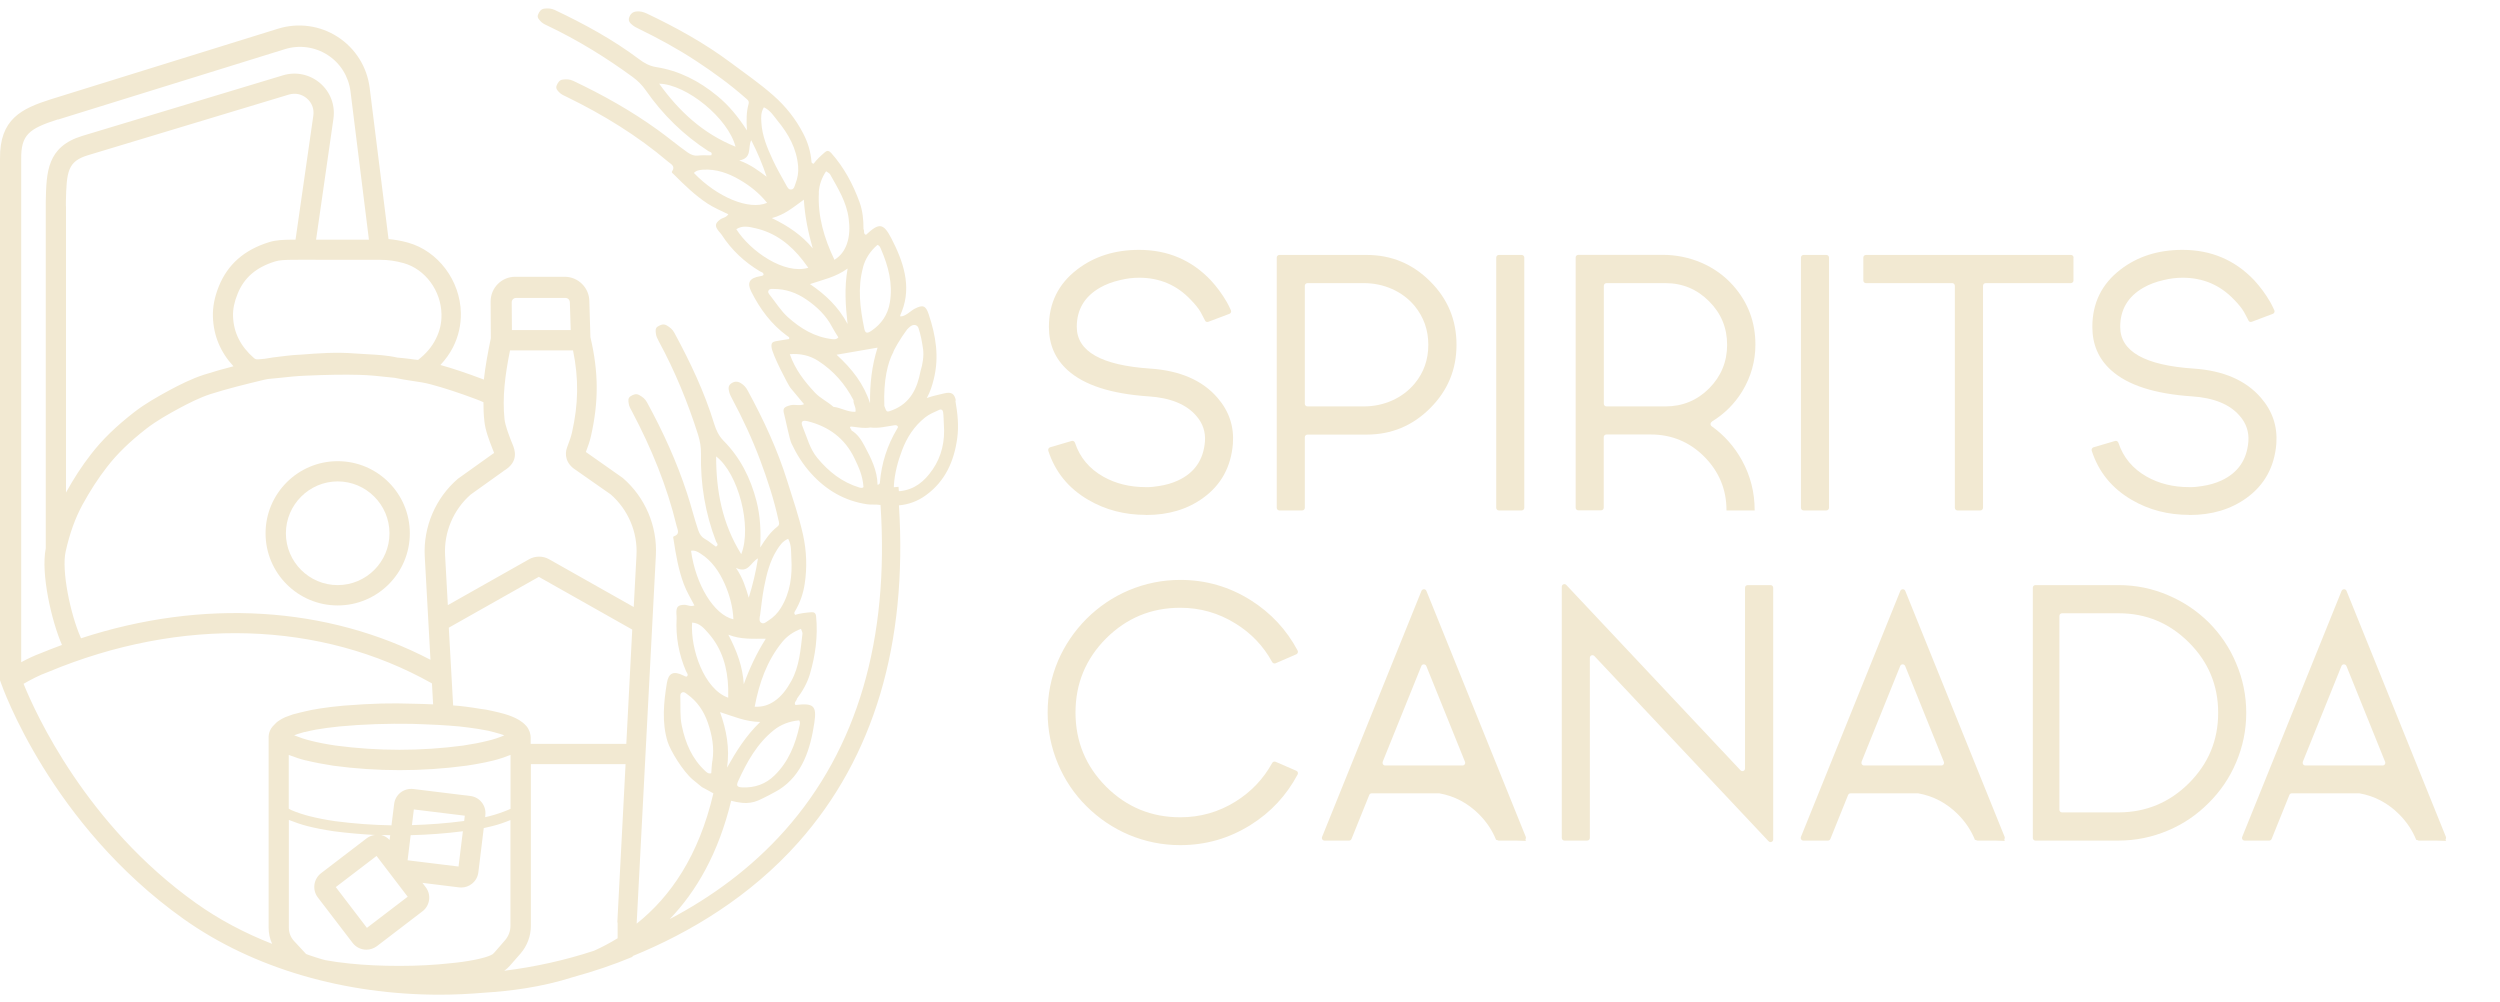 <svg width="272" height="109" viewBox="0 0 272 109" fill="none" xmlns="http://www.w3.org/2000/svg">
<path d="M124.644 56.018C122.362 56.018 120.276 55.477 118.421 54.394C116.254 53.137 114.802 51.351 114.053 49.035C114.007 48.885 114.099 48.712 114.249 48.666L116.6 47.975C116.75 47.928 116.899 48.021 116.957 48.17C117.487 49.772 118.513 50.994 120.034 51.858C121.382 52.619 122.927 52.999 124.667 52.999C124.943 52.999 125.174 52.999 125.37 52.976C125.566 52.953 125.796 52.93 126.073 52.884C126.833 52.769 127.525 52.573 128.147 52.285C129.956 51.455 130.936 50.037 131.097 48.044C131.178 46.995 130.867 46.062 130.164 45.255C129.08 43.987 127.329 43.273 124.932 43.123C120.898 42.846 117.983 41.913 116.173 40.288C114.802 39.055 114.122 37.488 114.122 35.563C114.122 32.97 115.148 30.884 117.199 29.317C119.043 27.9 121.29 27.185 123.929 27.185C127.041 27.185 129.645 28.291 131.742 30.504C132.399 31.218 132.976 32.002 133.471 32.855C133.598 33.074 133.748 33.373 133.921 33.754C133.99 33.904 133.921 34.088 133.759 34.146L131.466 35.01C131.328 35.068 131.166 35.01 131.109 34.872C130.97 34.584 130.797 34.272 130.625 33.95C130.394 33.546 130.025 33.097 129.541 32.601C128.032 31.011 126.165 30.216 123.941 30.216C123.272 30.216 122.581 30.297 121.889 30.469C121.06 30.654 120.322 30.93 119.677 31.299C117.994 32.267 117.153 33.685 117.153 35.563C117.153 38.237 119.827 39.746 125.162 40.104C128.389 40.323 130.832 41.383 132.468 43.284C133.725 44.736 134.278 46.396 134.139 48.286C133.932 50.809 132.849 52.769 130.901 54.175C129.184 55.419 127.121 56.03 124.713 56.03H124.678L124.644 56.018Z" fill="#F2E9D2"/>
<path d="M148.694 27.738C151.379 27.738 153.684 28.695 155.597 30.608C157.51 32.509 158.467 34.803 158.467 37.511C158.467 40.219 157.51 42.501 155.597 44.414C153.684 46.327 151.379 47.283 148.694 47.283H142.252C142.091 47.283 141.964 47.41 141.964 47.571V55.246C141.964 55.408 141.837 55.535 141.676 55.535H139.198C139.037 55.535 138.91 55.408 138.91 55.246V28.026C138.91 27.865 139.037 27.738 139.198 27.738H148.694ZM148.395 44.218C150.515 44.218 152.578 43.353 153.926 41.717C154.917 40.519 155.401 39.113 155.401 37.511C155.401 35.909 154.906 34.514 153.926 33.304C152.578 31.668 150.515 30.804 148.395 30.804H142.252C142.091 30.804 141.964 30.93 141.964 31.092V43.93C141.964 44.091 142.091 44.218 142.252 44.218H148.395Z" fill="#F2E9D2"/>
<path d="M162.789 55.246V28.026C162.789 27.865 162.916 27.738 163.077 27.738H165.555C165.716 27.738 165.843 27.865 165.843 28.026V55.246C165.843 55.408 165.716 55.535 165.555 55.535H163.077C162.916 55.535 162.789 55.408 162.789 55.246Z" fill="#F2E9D2"/>
<path d="M186.252 45.889C186.067 46.004 186.056 46.246 186.229 46.373C187.6 47.353 188.706 48.597 189.536 50.107C190.458 51.789 190.907 53.587 190.907 55.512V55.535H187.842V55.512C187.842 53.253 187.035 51.317 185.433 49.692C183.82 48.079 181.872 47.272 179.602 47.272H174.774C174.612 47.272 174.486 47.399 174.486 47.56V55.235C174.486 55.397 174.359 55.523 174.197 55.523H171.72C171.558 55.523 171.432 55.397 171.432 55.235V28.015C171.432 27.854 171.558 27.727 171.72 27.727H180.904C183.82 27.727 186.655 28.902 188.58 31.081C190.181 32.89 190.988 35.033 190.988 37.488C190.988 39.309 190.504 41.003 189.559 42.57C188.718 43.941 187.612 45.036 186.252 45.866V45.889ZM174.497 31.092V43.93C174.497 44.091 174.624 44.218 174.785 44.218H181.204C183.059 44.218 184.65 43.561 185.952 42.259C187.254 40.945 187.911 39.355 187.911 37.511C187.911 35.667 187.254 34.088 185.952 32.786C184.65 31.472 183.059 30.804 181.204 30.804H174.785C174.624 30.804 174.497 30.931 174.497 31.092Z" fill="#F2E9D2"/>
<path d="M195.943 55.246V28.026C195.943 27.865 196.07 27.738 196.231 27.738H198.709C198.87 27.738 198.997 27.865 198.997 28.026V55.246C198.997 55.408 198.87 55.535 198.709 55.535H196.231C196.07 55.535 195.943 55.408 195.943 55.246Z" fill="#F2E9D2"/>
<path d="M225.594 28.026V30.516C225.594 30.677 225.468 30.804 225.306 30.804H216.041C215.88 30.804 215.753 30.93 215.753 31.092V55.246C215.753 55.408 215.626 55.535 215.465 55.535H212.975C212.814 55.535 212.687 55.408 212.687 55.246V31.092C212.687 30.93 212.561 30.804 212.399 30.804H203.019C202.857 30.804 202.73 30.677 202.73 30.516V28.026C202.73 27.865 202.857 27.738 203.019 27.738H225.318C225.479 27.738 225.606 27.865 225.606 28.026H225.594Z" fill="#F2E9D2"/>
<path d="M238.169 56.018C235.887 56.018 233.801 55.477 231.946 54.394C229.779 53.137 228.327 51.351 227.578 49.035C227.532 48.885 227.624 48.712 227.774 48.666L230.125 47.975C230.275 47.928 230.425 48.021 230.482 48.17C231.013 49.772 232.038 50.994 233.559 51.858C234.908 52.619 236.452 52.999 238.192 52.999C238.469 52.999 238.699 52.999 238.895 52.976C239.091 52.953 239.321 52.93 239.598 52.884C240.359 52.769 241.05 52.573 241.672 52.285C243.482 51.455 244.461 50.037 244.622 48.044C244.703 46.995 244.392 46.062 243.689 45.255C242.606 43.987 240.854 43.273 238.457 43.123C234.424 42.846 231.508 41.913 229.699 40.288C228.327 39.055 227.647 37.488 227.647 35.563C227.647 32.97 228.673 30.884 230.724 29.317C232.568 27.9 234.815 27.185 237.454 27.185C240.566 27.185 243.17 28.291 245.268 30.504C245.925 31.218 246.501 32.002 246.996 32.855C247.123 33.074 247.273 33.373 247.446 33.754C247.515 33.904 247.446 34.088 247.285 34.146L244.991 35.01C244.853 35.068 244.692 35.01 244.634 34.872C244.496 34.584 244.323 34.272 244.15 33.95C243.92 33.546 243.551 33.097 243.067 32.601C241.557 31.011 239.69 30.216 237.466 30.216C236.798 30.216 236.106 30.297 235.415 30.469C234.585 30.654 233.847 30.93 233.202 31.299C231.52 32.267 230.678 33.685 230.678 35.563C230.678 38.237 233.352 39.746 238.688 40.104C241.914 40.323 244.357 41.383 245.994 43.284C247.25 44.736 247.803 46.396 247.665 48.286C247.457 50.809 246.374 52.769 244.427 54.175C242.709 55.419 240.647 56.03 238.238 56.03H238.204L238.169 56.018Z" fill="#F2E9D2"/>
<path d="M128.424 88.92C130.579 88.92 132.584 88.355 134.417 87.215C136.122 86.154 137.459 84.748 138.416 83.008C138.485 82.881 138.646 82.824 138.784 82.881L141.043 83.861C141.204 83.93 141.262 84.115 141.181 84.264C139.971 86.534 138.277 88.367 136.088 89.738C133.748 91.213 131.19 91.951 128.413 91.951C126.465 91.951 124.598 91.571 122.812 90.822C121.083 90.084 119.551 89.047 118.214 87.722C116.877 86.396 115.851 84.864 115.114 83.123C114.365 81.337 113.984 79.47 113.984 77.523C113.984 75.575 114.353 73.697 115.114 71.899C115.851 70.182 116.888 68.661 118.214 67.324C119.551 65.999 121.072 64.961 122.812 64.224C124.598 63.475 126.465 63.094 128.413 63.094C131.19 63.094 133.748 63.832 136.088 65.307C138.277 66.69 139.971 68.511 141.181 70.781C141.262 70.931 141.193 71.115 141.043 71.184L138.784 72.164C138.646 72.222 138.496 72.164 138.416 72.037C137.459 70.285 136.122 68.88 134.405 67.831C132.573 66.69 130.568 66.125 128.413 66.125C125.266 66.125 122.581 67.232 120.346 69.456C118.122 71.692 117.015 74.377 117.015 77.523C117.015 80.669 118.122 83.354 120.346 85.59C122.581 87.814 125.266 88.92 128.413 88.92H128.424Z" fill="#F2E9D2"/>
<path d="M192.417 91.525L173.471 71.38C173.287 71.184 172.976 71.311 172.976 71.576V91.167C172.976 91.329 172.849 91.455 172.688 91.455H170.21C170.049 91.455 169.922 91.329 169.922 91.167V63.844C169.922 63.578 170.245 63.452 170.417 63.648L189.363 83.803C189.547 83.999 189.859 83.873 189.859 83.607V63.947C189.859 63.786 189.985 63.659 190.147 63.659H192.636C192.797 63.659 192.924 63.786 192.924 63.947V91.329C192.924 91.594 192.601 91.72 192.428 91.525H192.417Z" fill="#F2E9D2"/>
<path d="M221.17 91.167V63.947C221.17 63.785 221.297 63.659 221.458 63.659H230.493C232.383 63.659 234.181 64.028 235.898 64.765C237.557 65.468 239.021 66.448 240.323 67.727C241.602 69.017 242.593 70.493 243.285 72.152C244.022 73.869 244.391 75.678 244.391 77.557C244.391 79.435 244.022 81.233 243.285 82.962C242.582 84.621 241.591 86.085 240.3 87.364C239.021 88.654 237.557 89.646 235.898 90.349C234.169 91.086 232.36 91.455 230.493 91.455H221.458C221.297 91.455 221.17 91.328 221.17 91.167ZM230.516 88.389C233.489 88.378 236.036 87.318 238.156 85.209C240.277 83.088 241.337 80.541 241.337 77.557C241.337 74.572 240.277 72.014 238.156 69.905C236.036 67.784 233.489 66.724 230.516 66.724H224.351C224.189 66.724 224.062 66.851 224.062 67.012V88.101C224.062 88.263 224.189 88.389 224.351 88.389H230.516Z" fill="#F2E9D2"/>
<path d="M266.125 91.49C266.125 91.49 266.091 91.386 266.079 91.328C266.125 91.248 266.148 91.155 266.114 91.052L255.304 64.293C255.212 64.051 254.866 64.051 254.763 64.293L243.953 91.052C243.872 91.248 244.011 91.455 244.218 91.455H246.892C247.007 91.455 247.111 91.386 247.157 91.271L249.081 86.5C249.127 86.384 249.231 86.315 249.346 86.315H256.71C258.347 86.603 259.799 87.364 261.043 88.609C261.873 89.45 262.484 90.372 262.887 91.386C262.922 91.386 262.956 91.386 262.991 91.386C263.037 91.42 263.095 91.455 263.164 91.455H265.008C265.376 91.466 265.745 91.478 266.125 91.49ZM250.545 82.881L254.751 72.463C254.843 72.221 255.189 72.221 255.293 72.463L259.499 82.881C259.58 83.077 259.441 83.284 259.234 83.284H250.821C250.614 83.284 250.476 83.077 250.556 82.881H250.545Z" fill="#F2E9D2"/>
<path d="M218.116 91.49C218.116 91.49 218.081 91.386 218.07 91.328C218.116 91.248 218.139 91.156 218.104 91.052L207.295 64.293C207.202 64.051 206.857 64.051 206.753 64.293L195.943 91.052C195.863 91.248 196.001 91.455 196.208 91.455H198.882C198.997 91.455 199.101 91.386 199.147 91.271L201.071 86.5C201.118 86.385 201.221 86.315 201.337 86.315H208.7C210.337 86.603 211.789 87.364 213.034 88.609C213.863 89.45 214.474 90.372 214.877 91.386C214.912 91.386 214.947 91.386 214.981 91.386C215.027 91.421 215.085 91.455 215.154 91.455H216.998C217.367 91.467 217.735 91.478 218.116 91.49ZM202.535 82.881L206.741 72.463C206.834 72.221 207.179 72.221 207.283 72.463L211.489 82.881C211.57 83.077 211.432 83.285 211.224 83.285H202.812C202.604 83.285 202.466 83.077 202.547 82.881H202.535Z" fill="#F2E9D2"/>
<path d="M166.016 91.49C166.016 91.49 165.981 91.386 165.97 91.328C166.016 91.248 166.039 91.156 166.005 91.052L155.195 64.293C155.103 64.051 154.757 64.051 154.653 64.293L143.844 91.052C143.763 91.248 143.901 91.455 144.109 91.455H146.782C146.898 91.455 147.001 91.386 147.047 91.271L148.972 86.5C149.018 86.385 149.122 86.315 149.237 86.315H156.601C158.237 86.603 159.689 87.364 160.934 88.609C161.764 89.45 162.374 90.372 162.778 91.386C162.812 91.386 162.847 91.386 162.881 91.386C162.928 91.421 162.985 91.455 163.054 91.455H164.898C165.267 91.467 165.636 91.478 166.016 91.49ZM150.435 82.881L154.642 72.463C154.734 72.221 155.08 72.221 155.183 72.463L159.39 82.881C159.47 83.077 159.332 83.285 159.125 83.285H150.712C150.505 83.285 150.366 83.077 150.447 82.881H150.435Z" fill="#F2E9D2"/>
<path d="M36.74 50.176C32.419 50.176 28.893 53.691 28.893 58.024C28.893 62.357 32.407 65.872 36.74 65.872C41.074 65.872 44.588 62.357 44.588 58.024C44.588 53.691 41.074 50.176 36.74 50.176ZM36.74 63.66C33.629 63.66 31.105 61.124 31.105 58.024C31.105 54.924 33.641 52.377 36.74 52.377C39.84 52.377 42.376 54.913 42.376 58.024C42.376 61.136 39.84 63.66 36.74 63.66Z" fill="#F2E9D2"/>
<path d="M104.006 43.63C103.868 42.835 103.522 42.605 102.727 42.801C102.105 42.962 101.471 43.066 100.837 43.308C101.206 42.639 101.413 41.971 101.586 41.28C102.208 38.837 101.817 36.497 101.033 34.169C100.722 33.236 100.399 33.132 99.512 33.593C99.085 33.812 98.486 34.469 97.945 34.423C97.933 34.296 97.979 34.227 98.129 33.858C99.201 31.115 98.267 28.407 96.965 25.906C96.101 24.247 95.628 24.235 94.222 25.549C93.888 25.445 94.084 25.111 93.946 24.915C93.957 23.924 93.853 22.922 93.519 22C92.805 20.041 91.837 18.22 90.431 16.641C90.177 16.364 89.981 16.364 89.751 16.56C89.301 16.952 88.852 17.355 88.518 17.817C88.31 17.77 88.287 17.655 88.287 17.563C88.195 16.491 87.895 15.489 87.4 14.544C86.582 12.953 85.487 11.57 84.15 10.395C82.663 9.081 81.039 7.963 79.448 6.776C76.613 4.667 73.536 2.973 70.356 1.464C69.999 1.302 69.664 1.21 69.272 1.245C68.835 1.279 68.593 1.51 68.454 1.902C68.316 2.305 68.581 2.547 68.846 2.754C69.031 2.904 69.249 3.008 69.457 3.112C71.635 4.172 73.755 5.324 75.784 6.661C77.639 7.883 79.437 9.185 81.108 10.66C81.304 10.833 81.546 10.96 81.442 11.328C81.2 12.193 81.2 13.092 81.269 14.186C80.278 12.665 79.275 11.444 78.031 10.43C76.072 8.816 73.894 7.687 71.37 7.295C70.667 7.18 70.079 6.857 69.537 6.442C66.68 4.299 63.568 2.605 60.353 1.083C59.984 0.911 59.638 0.899 59.258 0.934C58.866 0.968 58.682 1.245 58.544 1.579C58.405 1.902 58.636 2.109 58.797 2.293C58.993 2.524 59.281 2.662 59.558 2.789C62.831 4.345 65.907 6.235 68.835 8.378C69.388 8.782 69.86 9.254 70.264 9.83C72.107 12.481 74.378 14.705 77.097 16.457C77.213 16.537 77.558 16.537 77.385 16.895C76.913 16.918 76.417 16.86 75.922 16.929C75.565 16.975 75.196 16.848 74.827 16.595C73.709 15.811 72.672 14.924 71.554 14.129C68.662 12.043 65.573 10.314 62.358 8.793C61.989 8.62 61.632 8.609 61.263 8.655C60.871 8.689 60.699 8.977 60.56 9.312C60.434 9.634 60.652 9.842 60.825 10.026C61.056 10.28 61.379 10.406 61.69 10.556C65.631 12.481 69.342 14.751 72.695 17.598C73.006 17.863 73.513 18.07 73.121 18.646C73.029 18.773 73.202 18.865 73.294 18.957C74.447 20.11 75.611 21.251 76.982 22.149C77.685 22.61 78.469 22.933 79.241 23.314C78.999 23.694 78.607 23.682 78.342 23.89C77.789 24.305 77.754 24.593 78.192 25.146C78.296 25.284 78.423 25.399 78.515 25.538C79.587 27.197 80.993 28.511 82.687 29.525C82.848 29.617 83.101 29.64 83.067 29.917C82.963 30.02 82.825 30.032 82.687 30.055C81.546 30.251 81.246 30.747 81.742 31.738C82.687 33.616 83.908 35.276 85.625 36.532C85.752 36.624 85.948 36.681 85.844 36.889C85.337 36.97 84.853 37.039 84.369 37.131C84.023 37.2 83.897 37.35 83.943 37.776C84.023 38.583 85.775 41.925 85.994 42.19L87.481 43.976C86.997 44.195 86.49 43.965 85.994 44.092C85.314 44.276 85.13 44.414 85.314 45.059C85.475 45.636 85.89 47.791 86.121 48.263C86.674 49.439 87.365 50.533 88.23 51.49C89.878 53.322 91.883 54.498 94.349 54.867C94.81 54.936 95.248 54.855 95.732 54.936C95.755 54.936 95.778 54.936 95.801 54.936C96.769 69.56 93.277 81.476 85.395 90.349C81.695 94.51 77.316 97.656 72.868 99.995C75.772 96.976 78.169 92.827 79.552 87.123C79.921 87.226 80.324 87.307 80.774 87.353C81.361 87.411 81.96 87.318 82.502 87.088C83.113 86.823 84.461 86.108 84.784 85.901C87.308 84.288 88.172 81.487 88.598 78.652C88.886 76.762 88.506 76.474 86.547 76.705C86.328 76.417 86.697 76.255 86.709 76.013C87.319 75.207 87.826 74.319 88.114 73.351C88.714 71.311 89.002 69.214 88.794 67.082C88.76 66.702 88.587 66.587 88.276 66.61C87.665 66.656 87.054 66.725 86.513 66.898C86.374 66.736 86.42 66.633 86.466 66.552C87.031 65.618 87.388 64.604 87.55 63.533C87.826 61.735 87.757 59.937 87.365 58.162C86.927 56.192 86.259 54.29 85.66 52.354C84.588 48.908 83.078 45.67 81.361 42.513C81.177 42.167 80.946 41.89 80.601 41.683C80.22 41.452 79.875 41.487 79.54 41.729C79.183 41.983 79.264 42.34 79.345 42.674C79.402 42.904 79.517 43.123 79.633 43.342C80.797 45.52 81.845 47.756 82.71 50.072C83.505 52.193 84.208 54.348 84.692 56.561C84.749 56.826 84.876 57.079 84.565 57.31C83.839 57.874 83.309 58.612 82.71 59.568C82.802 57.724 82.71 56.111 82.306 54.521C81.661 52.02 80.543 49.784 78.711 47.941C78.204 47.422 77.916 46.8 77.708 46.131C76.648 42.651 75.092 39.39 73.364 36.197C73.168 35.829 72.879 35.61 72.557 35.414C72.211 35.206 71.9 35.322 71.577 35.517C71.266 35.702 71.335 36.013 71.358 36.267C71.381 36.578 71.531 36.854 71.681 37.142C73.444 40.392 74.839 43.792 75.957 47.318C76.164 47.987 76.279 48.655 76.268 49.37C76.198 52.665 76.729 55.858 77.916 58.934C77.973 59.073 78.25 59.28 77.892 59.476C77.489 59.211 77.12 58.865 76.671 58.623C76.348 58.45 76.118 58.128 75.968 57.69C75.519 56.365 75.196 55.016 74.758 53.691C73.629 50.234 72.13 46.949 70.39 43.769C70.194 43.4 69.906 43.181 69.572 42.997C69.226 42.789 68.915 42.916 68.604 43.112C68.305 43.308 68.362 43.607 68.397 43.861C68.431 44.207 68.616 44.506 68.788 44.818C70.874 48.77 72.568 52.873 73.617 57.229C73.721 57.644 74.009 58.116 73.329 58.347C73.179 58.393 73.271 58.566 73.283 58.704C73.536 60.352 73.813 61.988 74.401 63.556C74.7 64.362 75.15 65.088 75.553 65.872C75.127 66.045 74.804 65.803 74.47 65.803C73.767 65.814 73.559 66.022 73.594 66.748C73.594 66.921 73.629 67.094 73.617 67.266C73.502 69.283 73.859 71.208 74.654 73.052C74.735 73.224 74.931 73.397 74.735 73.605C74.585 73.628 74.47 73.559 74.343 73.49C73.294 72.971 72.741 73.201 72.557 74.308C72.211 76.417 71.992 78.629 72.638 80.704C72.949 81.695 74.308 83.919 75.369 84.818C75.703 85.094 76.037 85.371 76.371 85.636C76.763 85.832 77.166 86.074 77.616 86.316C76.026 93.127 72.937 97.575 69.272 100.491C69.272 100.467 69.272 100.444 69.272 100.421L71.358 60.433C71.531 57.229 70.183 54.083 67.751 51.997L63.787 49.208L63.741 49.174L63.764 49.116C63.96 48.586 64.167 48.044 64.294 47.456C65.147 43.711 65.135 40.484 64.236 36.681L64.121 32.798C64.121 31.323 62.923 30.113 61.436 30.113H56.054C54.579 30.113 53.381 31.311 53.381 32.798L53.404 36.797C53.07 38.398 52.804 39.874 52.643 41.303C52.574 41.28 52.505 41.245 52.447 41.222C50.719 40.577 49.255 40.081 47.918 39.712C48.471 39.113 48.932 38.479 49.29 37.776C49.877 36.612 50.166 35.356 50.142 34.042C50.073 30.528 47.665 27.312 44.403 26.402C43.677 26.195 42.974 26.079 42.272 26.01L40.22 9.554C39.932 7.272 38.664 5.255 36.74 4.011C34.815 2.766 32.441 2.443 30.252 3.123L5.544 10.798C2.363 11.812 -0.057 12.93 0.001 17.286V74.008L0.059 74.181C0.278 74.815 5.533 89.704 19.961 99.972C27.613 105.411 37.581 108.223 47.815 108.223C49.44 108.223 51.076 108.143 52.712 108.004C55.444 107.831 58.866 107.428 62.381 106.299C64.571 105.699 66.737 104.973 68.835 104.098L68.811 104.028C75.069 101.482 81.626 97.54 86.87 91.64C95.087 82.386 98.751 70.055 97.806 54.982C98.843 54.89 99.834 54.544 100.745 53.875C102.842 52.354 103.799 50.188 104.144 47.699C104.34 46.304 104.179 44.921 103.937 43.538L104.006 43.63ZM82.71 78.549C81.154 80.047 80.094 81.752 79.103 83.516C79.414 81.395 79.033 79.413 78.342 77.477C79.771 77.926 81.085 78.525 82.71 78.549ZM79.241 69.053C80.612 69.594 81.903 69.491 83.32 69.491C82.306 71.093 81.546 72.729 80.923 74.446C80.808 72.533 80.174 70.827 79.241 69.053ZM86.939 78.376C87.089 78.56 87.031 78.767 86.985 78.975C86.536 80.992 85.798 82.87 84.277 84.357C83.309 85.313 82.133 85.717 80.797 85.671C80.186 85.647 80.082 85.486 80.313 84.979C81.269 82.893 82.364 80.9 84.196 79.436C84.945 78.837 85.879 78.468 86.939 78.376ZM87.146 68.419C87.216 68.626 87.319 68.799 87.308 68.949C87.1 70.712 86.974 72.498 86.098 74.089C85.625 74.942 85.061 75.748 84.231 76.301C83.643 76.693 82.998 76.935 82.11 76.889C82.606 74.273 83.447 71.888 85.107 69.848C85.648 69.191 86.328 68.73 87.146 68.419ZM82.687 67.013C82.825 65.976 82.929 64.939 83.124 63.913C83.401 62.484 83.747 61.055 84.542 59.81C84.842 59.349 85.141 58.877 85.752 58.623C86.144 59.338 86.052 60.052 86.098 60.721C86.213 62.611 85.994 64.455 84.968 66.126C84.611 66.713 84.162 67.163 83.597 67.52C83.367 67.658 83.124 67.923 82.848 67.773C82.56 67.624 82.64 67.278 82.675 67.013H82.687ZM82.468 60.755C82.237 62.23 81.903 63.613 81.465 65.031C81.142 63.959 80.843 62.91 80.071 61.781C81.442 62.438 81.661 61.159 82.468 60.755ZM77.916 49.658C80.324 51.502 81.845 57.264 80.647 60.294C78.572 56.964 77.916 53.426 77.916 49.658ZM75.184 59.926C75.576 59.845 75.887 60.018 76.21 60.225C77.466 61.02 78.25 62.196 78.838 63.498C79.379 64.72 79.736 66.022 79.794 67.382C77.662 66.886 75.68 63.579 75.184 59.914V59.926ZM75.3 67.739C76.118 67.773 76.602 68.361 77.063 68.88C78.572 70.585 79.16 72.66 79.229 74.895C79.229 75.207 79.229 75.518 79.229 75.91C76.625 74.999 75.104 70.632 75.3 67.739ZM77.501 82.801C77.432 83.239 77.42 83.688 77.385 84.126C77.086 84.207 76.924 84.069 76.729 83.884C75.288 82.547 74.574 80.853 74.182 78.975C73.963 77.949 74.055 76.912 74.02 75.875C74.02 75.679 73.986 75.437 74.228 75.333C74.458 75.241 74.608 75.425 74.781 75.541C75.864 76.313 76.567 77.362 77.005 78.606C77.478 79.966 77.731 81.349 77.512 82.79L77.501 82.801ZM33.179 79.643C33.329 79.609 33.502 79.574 33.675 79.528L33.755 79.505H33.767C33.974 79.459 34.181 79.413 34.389 79.378C35.138 79.251 35.968 79.136 36.97 79.033C39.586 78.791 42.225 78.71 44.853 78.756C45.694 78.779 46.616 78.825 47.699 78.871C48.448 78.917 49.186 78.963 49.935 79.033C50.534 79.09 51.41 79.217 51.975 79.298C52.401 79.367 52.804 79.448 53.127 79.505C53.496 79.597 53.957 79.713 54.418 79.851C54.579 79.897 54.729 79.954 54.867 80.012C54.28 80.254 53.692 80.45 53.104 80.588C52.286 80.796 51.387 80.969 50.385 81.118C45.786 81.729 41.119 81.729 36.532 81.118C35.507 80.969 34.619 80.796 33.801 80.588C33.191 80.439 32.568 80.231 32.004 80.001C32.222 79.908 32.511 79.816 32.879 79.713C32.971 79.689 33.064 79.666 33.167 79.632L33.179 79.643ZM68.155 80.934H57.737V80.669C57.737 80.542 57.737 80.415 57.737 80.289C57.737 80.277 57.737 80.266 57.737 80.243C57.737 80.07 57.714 79.92 57.668 79.77C57.656 79.713 57.645 79.666 57.622 79.609L57.599 79.563C57.564 79.482 57.529 79.401 57.483 79.309C57.449 79.228 57.391 79.159 57.345 79.09C57.322 79.056 57.287 79.021 57.264 78.987C57.241 78.963 57.218 78.94 57.195 78.917C56.4 78.041 54.937 77.684 54.303 77.523C54.13 77.477 53.899 77.419 53.611 77.362C53.346 77.304 53.093 77.246 52.897 77.212C52.874 77.212 52.643 77.177 52.321 77.131C51.226 76.947 50.004 76.785 49.301 76.751L48.829 68.292L58.624 62.761L68.788 68.499L68.143 80.934H68.155ZM55.536 100.733C55.536 101.309 55.328 101.862 54.948 102.3L53.807 103.614C53.738 103.683 53.646 103.786 53.611 103.809C53.484 103.89 53.358 103.948 53.208 104.005C52.977 104.098 52.747 104.167 52.516 104.224C52.228 104.305 51.917 104.374 51.56 104.443C50.776 104.593 49.923 104.72 48.886 104.812C47.331 104.985 45.452 105.089 43.481 105.089C41.511 105.089 39.713 105.008 38.065 104.835C37.039 104.731 36.198 104.616 35.403 104.466C35.103 104.409 33.628 103.936 33.306 103.798C33.283 103.775 33.26 103.752 33.237 103.729L33.144 103.625C33.144 103.625 32.522 102.968 31.969 102.357C31.612 101.966 31.427 101.459 31.427 100.928V89.208C32.096 89.473 32.764 89.704 33.432 89.877C34.297 90.096 35.242 90.28 36.325 90.442C37.812 90.637 39.298 90.764 40.796 90.845C40.474 90.879 40.151 91.006 39.886 91.214L34.931 95.005C34.112 95.639 33.951 96.814 34.573 97.632L38.365 102.588C38.734 103.072 39.298 103.325 39.863 103.325C40.255 103.325 40.658 103.199 41.004 102.945L45.959 99.154C46.362 98.854 46.616 98.405 46.685 97.909C46.754 97.414 46.616 96.918 46.316 96.526L45.959 96.054L49.958 96.549C50.039 96.549 50.108 96.561 50.188 96.561C50.603 96.561 51.007 96.422 51.341 96.157C51.733 95.846 51.986 95.408 52.044 94.913L52.632 90.096C52.943 90.027 53.242 89.957 53.531 89.888C54.199 89.727 54.867 89.496 55.536 89.22V100.756V100.733ZM33.294 82.732C34.181 82.951 35.15 83.135 36.256 83.308C38.653 83.631 41.061 83.792 43.481 83.792C45.902 83.792 48.322 83.631 50.73 83.308C51.825 83.147 52.782 82.962 53.68 82.743C54.303 82.594 54.925 82.375 55.547 82.133V87.998C55.467 88.033 55.386 88.079 55.294 88.114C54.625 88.39 53.945 88.621 53.277 88.793C53.116 88.84 52.954 88.874 52.782 88.909L52.804 88.69C52.931 87.664 52.194 86.719 51.168 86.604L44.968 85.843C44.473 85.786 43.977 85.924 43.585 86.224C43.193 86.535 42.94 86.973 42.882 87.48L42.594 89.796C40.554 89.761 38.515 89.612 36.486 89.347C35.438 89.197 34.527 89.013 33.697 88.805C33.018 88.632 32.338 88.413 31.692 88.137C31.623 88.102 31.52 88.044 31.416 87.987V82.133C32.038 82.375 32.672 82.594 33.306 82.743L33.294 82.732ZM41.43 90.845C41.776 90.856 42.11 90.868 42.456 90.868L42.387 91.386C42.133 91.11 41.799 90.925 41.43 90.833V90.845ZM44.357 97.563L39.921 100.951L36.532 96.515L40.969 93.127L44.357 97.563ZM44.68 90.868C46.581 90.822 48.471 90.683 50.361 90.442L49.889 94.279L44.346 93.599L44.68 90.868ZM50.488 89.324C48.61 89.577 46.708 89.715 44.818 89.773L45.026 88.067L50.569 88.747L50.5 89.335H50.488V89.324ZM64.628 103.441C61.471 104.478 58.186 105.204 54.867 105.619C55.098 105.457 55.34 105.227 55.467 105.077L56.63 103.752C57.356 102.911 57.76 101.839 57.76 100.733V83.135H68.062L67.164 100.387C67.164 100.387 67.175 100.352 67.198 100.352V102.081C66.357 102.599 65.504 103.049 64.628 103.441ZM56.147 32.417H61.528C61.793 32.417 62.001 32.625 62.001 32.925L62.093 35.909H55.697L55.674 32.89C55.674 32.625 55.882 32.417 56.147 32.417ZM54.775 51.248C56.538 50.234 55.985 48.886 55.778 48.367L55.616 47.975C55.317 47.191 54.971 46.304 54.89 45.601C54.648 43.239 54.937 40.865 55.49 38.122H62.346C62.98 41.222 62.934 43.953 62.231 47.065C62.127 47.514 61.966 47.964 61.782 48.448L61.69 48.701C61.425 49.427 61.54 50.441 62.646 51.133L66.449 53.795C68.339 55.443 69.388 57.909 69.249 60.41L68.95 66.045L59.742 60.847C59.074 60.467 58.232 60.467 57.564 60.847L48.725 65.838L48.425 60.41C48.287 57.909 49.336 55.431 51.226 53.795L54.775 51.26V51.248ZM52.597 43.734C52.597 44.437 52.62 45.129 52.701 45.832C52.804 46.834 53.231 47.917 53.565 48.782L53.738 49.22L53.761 49.289C53.761 49.289 53.692 49.335 53.646 49.358L49.9 52.032L49.82 52.089C47.388 54.175 46.04 57.333 46.213 60.536L46.835 71.784C35.611 65.93 22.07 65.112 8.817 69.445C8.805 69.41 8.782 69.375 8.771 69.341C7.653 66.805 6.673 62.069 7.146 59.995C7.584 58.024 8.183 56.376 8.955 54.947C9.796 53.414 10.661 52.066 11.629 50.822C12.747 49.37 14.118 48.044 15.939 46.627C17.045 45.774 18.301 45.071 19.488 44.426C20.502 43.884 21.689 43.273 22.888 42.881C24.732 42.294 26.564 41.844 28.754 41.314C28.892 41.28 29.03 41.268 29.169 41.233C29.607 41.187 30.033 41.153 30.471 41.107C31.404 41.003 32.292 40.911 33.191 40.876C35.564 40.773 37.374 40.738 39.056 40.784C40.151 40.807 41.223 40.922 42.375 41.049C42.56 41.072 42.755 41.084 42.94 41.107C43.562 41.245 44.173 41.337 44.772 41.429C45.51 41.533 46.201 41.637 46.881 41.821C48.31 42.202 49.866 42.709 51.779 43.423C52.055 43.527 52.344 43.642 52.62 43.769L52.597 43.734ZM7.169 22.449V21.965C7.238 18.646 7.365 17.551 9.589 16.883L31.427 10.291C32.119 10.084 32.833 10.234 33.386 10.706C33.94 11.179 34.193 11.858 34.089 12.585L32.153 26.079C31.946 26.079 31.75 26.079 31.543 26.079C30.886 26.091 30.067 26.102 29.284 26.344C26.564 27.186 24.778 28.764 23.81 31.15C23.337 32.325 23.13 33.409 23.165 34.48C23.234 36.52 23.983 38.318 25.4 39.851C24.363 40.116 23.28 40.427 22.22 40.761C20.848 41.199 19.546 41.867 18.44 42.455C17.172 43.147 15.824 43.895 14.591 44.852C12.62 46.385 11.122 47.837 9.889 49.439C8.909 50.695 8.022 52.066 7.181 53.587V22.438L7.169 22.449ZM48.033 34.192C48.057 35.149 47.849 36.025 47.411 36.889C46.985 37.742 46.351 38.491 45.487 39.159C45.21 39.136 44.922 39.102 44.645 39.055C44.38 39.021 44.115 38.986 43.85 38.963C43.643 38.94 43.447 38.917 43.239 38.906C42.11 38.652 40.992 38.594 39.921 38.537C39.483 38.514 39.045 38.491 38.607 38.456C36.59 38.295 34.642 38.433 32.752 38.583L32.338 38.606C31.992 38.629 31.635 38.652 31.289 38.698C31.058 38.733 30.828 38.756 30.598 38.779C29.987 38.848 29.364 38.929 28.742 39.044H28.684L28.454 39.067C27.901 39.125 27.809 39.113 27.624 38.952C26.161 37.672 25.412 36.174 25.354 34.4C25.331 33.639 25.492 32.844 25.85 31.968C26.564 30.205 27.855 29.087 29.941 28.442C30.425 28.292 31.047 28.28 31.589 28.269C32.787 28.246 33.986 28.257 35.184 28.269H41.384C42.225 28.269 43.044 28.384 43.908 28.626C46.247 29.271 47.987 31.611 48.033 34.181V34.192ZM6.305 13.011L31.001 5.347C32.568 4.863 34.262 5.094 35.645 5.981C37.028 6.869 37.927 8.321 38.134 9.945L40.139 26.079H35.184C34.919 26.079 34.654 26.079 34.389 26.079L36.279 12.907C36.486 11.444 35.945 10.003 34.827 9.047C33.709 8.09 32.199 7.767 30.793 8.194L8.955 14.786C5.095 15.961 5.049 18.727 4.979 21.942V59.66C4.426 62.438 5.613 67.578 6.743 70.171C5.959 70.459 5.187 70.758 4.403 71.081C3.781 71.311 3.066 71.634 2.306 72.049V17.355C2.271 14.659 3.136 14.002 6.305 12.988V13.011ZM2.559 74.4C3.366 73.939 4.311 73.443 5.152 73.144C5.21 73.121 5.244 73.109 5.268 73.098C19.73 67.07 34.896 67.543 46.996 74.354L47.123 76.636C46.409 76.601 45.694 76.578 44.98 76.566C42.502 76.486 40.67 76.52 37.385 76.774C35.403 76.947 33.893 77.223 33.306 77.373C33.087 77.419 32.879 77.465 32.66 77.523C32.534 77.558 32.418 77.581 32.303 77.615C32.153 77.661 32.004 77.684 31.854 77.73C31.854 77.73 31.289 77.926 31.035 78.03C30.782 78.145 30.54 78.272 30.344 78.41C30.125 78.549 29.952 78.721 29.791 78.906C29.768 78.929 29.745 78.963 29.71 78.987C29.699 78.998 29.676 79.021 29.664 79.033C29.653 79.056 29.641 79.079 29.618 79.102C29.583 79.148 29.537 79.206 29.503 79.251C29.284 79.597 29.238 79.92 29.226 80.162V100.905C29.226 101.528 29.353 102.138 29.607 102.692C26.61 101.516 23.821 100.041 21.332 98.266C9.382 89.761 3.873 77.638 2.559 74.388V74.4ZM97.172 38.376C97.161 38.203 97.979 36.785 98.694 35.84C98.982 35.541 99.166 35.391 99.408 35.356C99.627 35.322 99.858 35.46 99.927 35.679C100.192 36.462 100.307 37.166 100.434 38.007C100.526 38.721 100.388 39.655 100.157 40.358C99.8 42.271 99.039 43.884 97.069 44.633C96.469 44.864 96.469 44.875 96.216 44.172C96.101 41.337 96.608 39.413 97.161 38.376H97.172ZM93.9 29.064C94.141 28.165 94.672 27.324 95.467 26.644C95.697 26.713 95.766 26.909 95.847 27.093C96.654 28.96 97.161 30.862 96.815 32.925C96.596 34.238 95.905 35.252 94.81 35.99C94.314 36.324 94.13 36.255 94.026 35.725C93.577 33.524 93.289 31.311 93.9 29.087V29.064ZM91.019 38.594C92.609 38.318 93.992 38.076 95.478 37.822C94.844 39.816 94.637 41.81 94.66 43.873C93.992 41.798 92.724 40.15 91.019 38.594ZM93.473 46.246C93.473 46.246 93.404 46.293 93.358 46.316C93.358 46.316 93.427 46.27 93.473 46.246ZM89.082 20.939C89.129 20.11 89.405 19.349 89.878 18.635C90.05 18.761 90.235 18.831 90.316 18.969C91.168 20.49 92.102 21.977 92.332 23.751C92.459 24.708 92.459 25.664 92.125 26.586C91.883 27.232 91.514 27.808 90.788 28.269C89.659 25.906 88.956 23.532 89.094 20.951L89.082 20.939ZM92.217 29.237C91.848 31.323 91.998 33.293 92.217 35.252C91.237 33.397 89.797 32.037 88.126 30.908C89.52 30.435 90.915 30.159 92.206 29.225L92.217 29.237ZM87.457 21.712C87.573 23.567 87.93 25.296 88.426 27.024C87.227 25.572 85.74 24.581 83.977 23.728C85.383 23.36 86.34 22.53 87.457 21.723V21.712ZM83.113 11.674C83.839 12.02 84.185 12.631 84.6 13.138C85.787 14.578 86.674 16.157 86.835 18.081C86.893 18.75 86.789 19.372 86.547 19.983C86.455 20.225 86.409 20.582 86.098 20.617C85.787 20.663 85.648 20.34 85.522 20.11C85.026 19.211 84.507 18.323 84.081 17.402C83.482 16.111 82.917 14.786 82.836 13.322C82.802 12.78 82.767 12.239 83.113 11.674ZM81.742 15.27C82.41 16.572 82.952 17.863 83.413 19.234C82.537 18.577 81.684 17.909 80.428 17.459C81.891 17.194 81.327 16.042 81.73 15.27H81.742ZM71.716 9.104C74.7 9.173 79.229 12.861 80.025 15.961C76.452 14.521 73.882 12.101 71.716 9.104ZM75.496 18.819C75.761 18.531 76.106 18.496 76.475 18.462C77.927 18.37 79.241 18.842 80.451 19.545C81.592 20.202 82.617 21.02 83.459 22.069C81.488 22.91 78.008 21.435 75.496 18.819ZM80.105 24.938C80.774 24.5 81.5 24.673 82.156 24.823C84.335 25.307 86.005 26.598 87.354 28.338C87.538 28.58 87.711 28.834 87.942 29.133C85.349 29.917 81.626 27.335 80.105 24.927V24.938ZM85.706 34.492C84.945 33.8 84.415 32.925 83.781 32.129C83.666 31.98 83.493 31.795 83.632 31.588C83.758 31.392 83.989 31.438 84.196 31.438C85.498 31.438 86.662 31.853 87.723 32.579C88.886 33.374 89.889 34.331 90.546 35.598C90.742 35.978 90.995 36.347 91.214 36.705C91.019 36.935 90.811 36.923 90.558 36.9C88.644 36.681 87.1 35.748 85.706 34.492ZM85.925 38.537C87.054 38.445 88.103 38.664 89.036 39.274C90.696 40.346 91.952 41.787 92.862 43.538C92.816 43.965 93.185 44.345 93.07 44.806C92.182 44.84 91.48 44.345 90.673 44.264C90.05 43.7 89.267 43.354 88.668 42.72C87.515 41.487 86.513 40.196 85.936 38.548L85.925 38.537ZM93.508 53.046C91.618 52.469 90.166 51.329 88.921 49.819C88.091 48.816 87.815 47.583 87.331 46.442C87.089 45.866 87.273 45.682 87.884 45.832C90.177 46.408 91.929 47.699 92.966 49.865C93.404 50.787 93.853 51.697 93.946 52.965C93.946 53.034 93.83 53.138 93.496 53.046H93.508ZM95.478 52.746C95.455 51.179 94.764 49.842 94.061 48.517C93.715 47.871 93.312 47.226 92.643 46.834C92.666 46.696 92.206 46.362 92.736 46.419C93.392 46.5 94.026 46.627 94.695 46.511C95.582 46.627 96.435 46.396 97.299 46.27C97.449 46.246 97.553 46.258 97.656 46.362C97.749 46.465 97.668 46.546 97.622 46.627C96.538 48.436 95.905 50.395 95.732 52.504C95.732 52.596 95.686 52.712 95.478 52.746ZM101.448 51.11C100.595 52.366 99.5 53.276 97.91 53.438H97.795C97.783 53.288 97.772 53.126 97.76 52.965L97.253 53.011C97.253 53.011 97.253 52.907 97.253 52.838C97.334 51.502 97.679 50.211 98.152 48.966C98.682 47.572 99.466 46.362 100.653 45.417C101.114 45.048 101.655 44.84 102.174 44.599C102.427 44.472 102.589 44.633 102.612 44.852C102.669 45.29 102.669 45.728 102.692 46.166C102.831 47.952 102.473 49.635 101.448 51.121V51.11Z" fill="#F2E9D2"/>
</svg>
